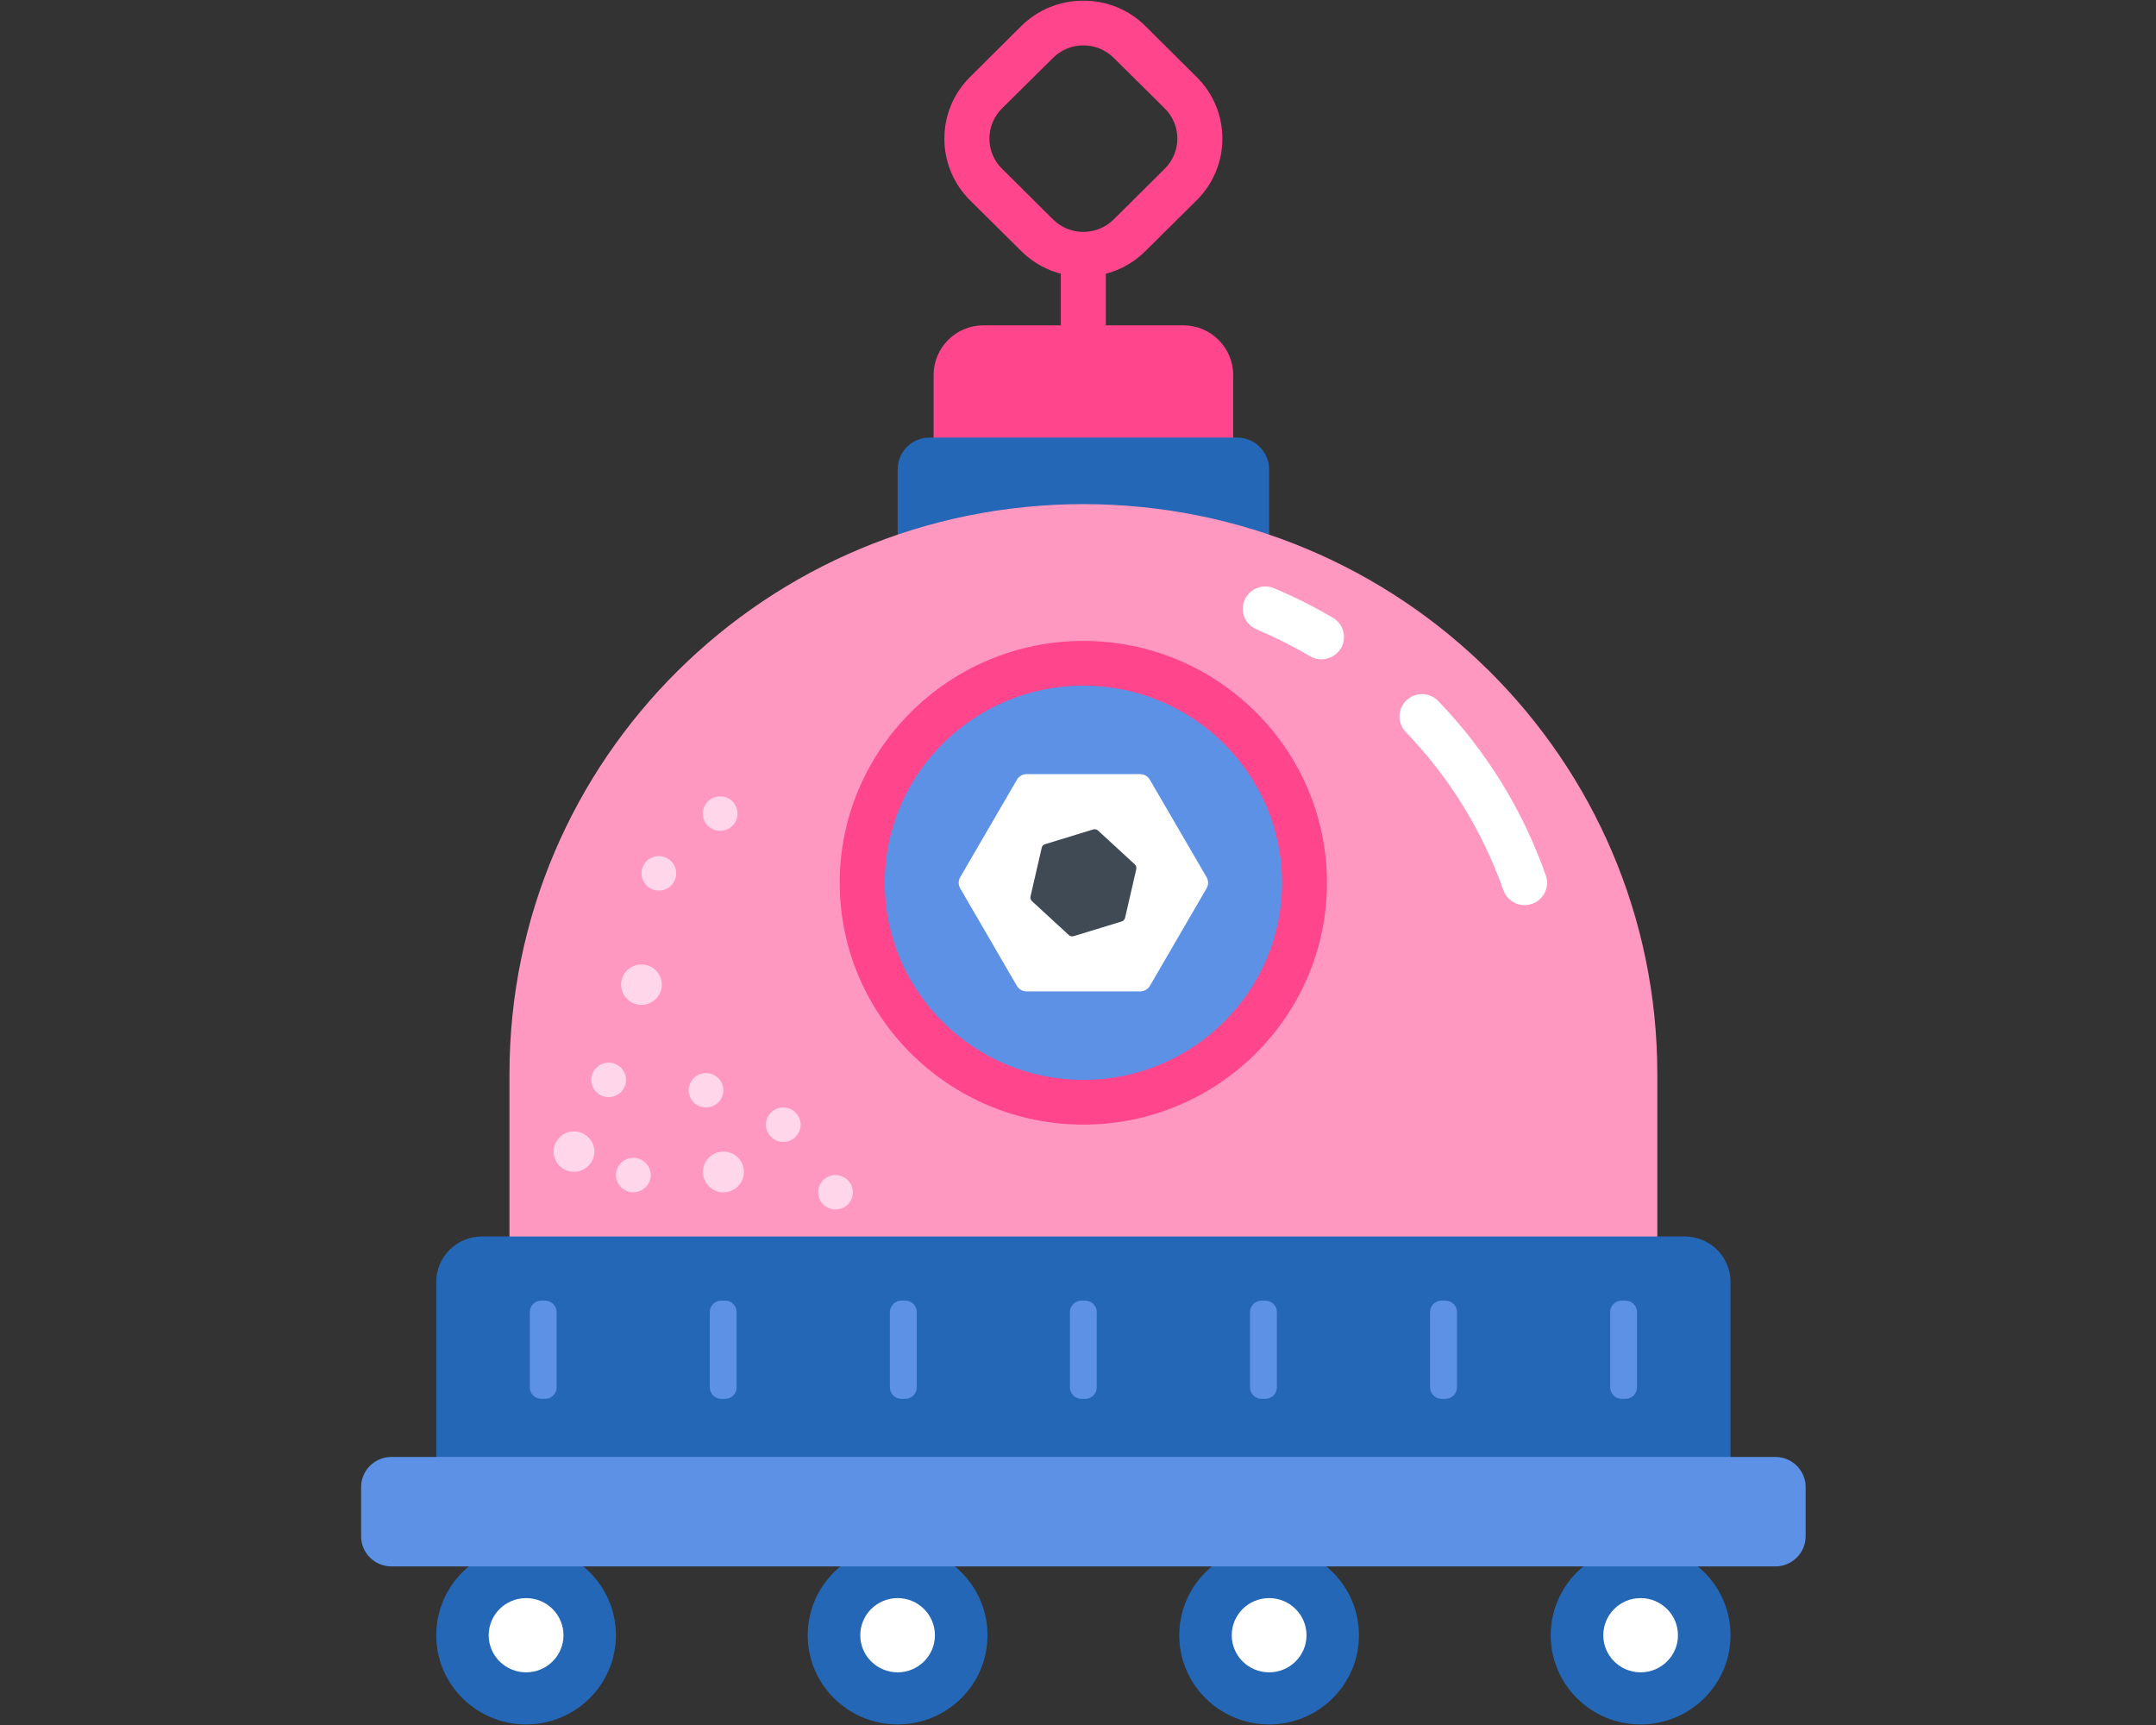 <svg xmlns="http://www.w3.org/2000/svg" xmlns:xlink="http://www.w3.org/1999/xlink" width="100" zoomAndPan="magnify" viewBox="0 0 75 60" height="80" preserveAspectRatio="xMidYMid meet" version="1.0"><rect x="0" y="0" width="75" height="60" fill="#333333" stroke="none"/><defs><clipPath id="id1"><path d="M 15.176 53.754 L 21.461 53.754 L 21.461 59.98 L 15.176 59.98 Z M 15.176 53.754 " clip-rule="nonzero"/></clipPath><clipPath id="id2"><path d="M 53.879 53.754 L 60.25 53.754 L 60.25 59.98 L 53.879 59.98 Z M 53.879 53.754 " clip-rule="nonzero"/></clipPath><clipPath id="id3"><path d="M 41 53.754 L 47.348 53.754 L 47.348 59.98 L 41 59.98 Z M 41 53.754 " clip-rule="nonzero"/></clipPath><clipPath id="id4"><path d="M 28.078 53.754 L 34.363 53.754 L 34.363 59.98 L 28.078 59.98 Z M 28.078 53.754 " clip-rule="nonzero"/></clipPath><clipPath id="id5"><path d="M 12.562 50.676 L 62.812 50.676 L 62.812 54.566 L 12.562 54.566 Z M 12.562 50.676 " clip-rule="nonzero"/></clipPath></defs><path fill="#ff468c" d="M 38.469 12.375 L 36.902 12.375 L 36.902 9.266 L 38.469 9.266 L 38.469 12.375 " fill-opacity="1" fill-rule="nonzero"/><path fill="#ff468c" d="M 42.898 19.246 L 32.477 19.246 L 32.477 13.043 C 32.477 12.09 33.254 11.316 34.211 11.316 L 41.16 11.316 C 42.121 11.316 42.898 12.09 42.898 13.043 L 42.898 19.246 " fill-opacity="1" fill-rule="nonzero"/><path fill="#2567b7" d="M 43.035 20.406 L 32.34 20.406 C 31.723 20.406 31.227 19.91 31.227 19.301 L 31.227 16.324 C 31.227 15.715 31.723 15.219 32.34 15.219 L 43.035 15.219 C 43.648 15.219 44.148 15.715 44.148 16.324 L 44.148 19.301 C 44.148 19.91 43.648 20.406 43.035 20.406 " fill-opacity="1" fill-rule="nonzero"/><g clip-path="url(#id1)"><path fill="#2567b7" d="M 21.426 56.879 C 21.426 58.59 20.027 59.98 18.301 59.98 C 16.574 59.98 15.176 58.59 15.176 56.879 C 15.176 55.164 16.574 53.773 18.301 53.773 C 20.027 53.773 21.426 55.164 21.426 56.879 " fill-opacity="1" fill-rule="nonzero"/></g><g clip-path="url(#id2)"><path fill="#2567b7" d="M 60.199 56.879 C 60.199 58.59 58.797 59.98 57.07 59.98 C 55.344 59.98 53.945 58.59 53.945 56.879 C 53.945 55.164 55.344 53.773 57.07 53.773 C 58.797 53.773 60.199 55.164 60.199 56.879 " fill-opacity="1" fill-rule="nonzero"/></g><path fill="#ffffff" d="M 58.371 56.879 C 58.371 57.59 57.789 58.168 57.07 58.168 C 56.355 58.168 55.773 57.59 55.773 56.879 C 55.773 56.164 56.355 55.586 57.07 55.586 C 57.789 55.586 58.371 56.164 58.371 56.879 " fill-opacity="1" fill-rule="nonzero"/><g clip-path="url(#id3)"><path fill="#2567b7" d="M 47.273 56.879 C 47.273 58.59 45.875 59.98 44.148 59.98 C 42.422 59.98 41.023 58.59 41.023 56.879 C 41.023 55.164 42.422 53.773 44.148 53.773 C 45.875 53.773 47.273 55.164 47.273 56.879 " fill-opacity="1" fill-rule="nonzero"/></g><path fill="#ffffff" d="M 45.449 56.879 C 45.449 57.59 44.867 58.168 44.148 58.168 C 43.43 58.168 42.848 57.59 42.848 56.879 C 42.848 56.164 43.43 55.586 44.148 55.586 C 44.867 55.586 45.449 56.164 45.449 56.879 " fill-opacity="1" fill-rule="nonzero"/><g clip-path="url(#id4)"><path fill="#2567b7" d="M 34.352 56.879 C 34.352 58.59 32.953 59.98 31.227 59.98 C 29.5 59.98 28.098 58.59 28.098 56.879 C 28.098 55.164 29.5 53.773 31.227 53.773 C 32.953 53.773 34.352 55.164 34.352 56.879 " fill-opacity="1" fill-rule="nonzero"/></g><path fill="#ffffff" d="M 32.523 56.879 C 32.523 57.59 31.941 58.168 31.227 58.168 C 30.508 58.168 29.926 57.59 29.926 56.879 C 29.926 56.164 30.508 55.586 31.227 55.586 C 31.941 55.586 32.523 56.164 32.523 56.879 " fill-opacity="1" fill-rule="nonzero"/><path fill="#ffffff" d="M 19.602 56.879 C 19.602 57.59 19.02 58.168 18.301 58.168 C 17.582 58.168 17 57.59 17 56.879 C 17 56.164 17.582 55.586 18.301 55.586 C 19.02 55.586 19.602 56.164 19.602 56.879 " fill-opacity="1" fill-rule="nonzero"/><path fill="#ff98c0" d="M 37.688 17.535 C 26.66 17.535 17.723 26.41 17.723 37.352 L 17.723 43.082 L 57.652 43.082 L 57.652 37.352 C 57.652 26.41 48.715 17.535 37.688 17.535 " fill-opacity="1" fill-rule="nonzero"/><path fill="#ffffff" d="M 45.969 22.934 C 45.832 22.934 45.695 22.898 45.57 22.824 C 44.973 22.473 44.348 22.16 43.711 21.891 C 43.312 21.723 43.125 21.27 43.293 20.875 C 43.465 20.477 43.922 20.293 44.32 20.461 C 45.023 20.754 45.711 21.102 46.367 21.488 C 46.742 21.707 46.863 22.184 46.645 22.551 C 46.496 22.797 46.234 22.934 45.969 22.934 " fill-opacity="1" fill-rule="nonzero"/><path fill="#ffffff" d="M 53.035 31.484 C 52.711 31.484 52.41 31.281 52.297 30.961 C 51.566 28.902 50.426 27.047 48.898 25.457 C 48.602 25.148 48.613 24.656 48.926 24.359 C 49.238 24.062 49.734 24.074 50.035 24.387 C 51.715 26.137 52.973 28.176 53.773 30.449 C 53.918 30.852 53.703 31.297 53.293 31.438 C 53.207 31.469 53.121 31.484 53.035 31.484 " fill-opacity="1" fill-rule="nonzero"/><path fill="#2567b7" d="M 58.605 52.582 L 16.766 52.582 C 15.887 52.582 15.176 51.875 15.176 51 L 15.176 44.586 C 15.176 43.715 15.887 43.008 16.766 43.008 L 58.605 43.008 C 59.484 43.008 60.199 43.715 60.199 44.586 L 60.199 51 C 60.199 51.875 59.484 52.582 58.605 52.582 " fill-opacity="1" fill-rule="nonzero"/><path fill="#5c91e5" d="M 37.75 48.656 L 37.621 48.656 C 37.398 48.656 37.219 48.477 37.219 48.258 L 37.219 45.637 C 37.219 45.418 37.398 45.238 37.621 45.238 L 37.75 45.238 C 37.973 45.238 38.152 45.418 38.152 45.637 L 38.152 48.258 C 38.152 48.477 37.973 48.656 37.75 48.656 " fill-opacity="1" fill-rule="nonzero"/><path fill="#5c91e5" d="M 44.016 48.656 L 43.887 48.656 C 43.664 48.656 43.484 48.477 43.484 48.258 L 43.484 45.637 C 43.484 45.418 43.664 45.238 43.887 45.238 L 44.016 45.238 C 44.238 45.238 44.418 45.418 44.418 45.637 L 44.418 48.258 C 44.418 48.477 44.238 48.656 44.016 48.656 " fill-opacity="1" fill-rule="nonzero"/><path fill="#5c91e5" d="M 50.281 48.656 L 50.148 48.656 C 49.93 48.656 49.746 48.477 49.746 48.258 L 49.746 45.637 C 49.746 45.418 49.93 45.238 50.148 45.238 L 50.281 45.238 C 50.5 45.238 50.684 45.418 50.684 45.637 L 50.684 48.258 C 50.684 48.477 50.5 48.656 50.281 48.656 " fill-opacity="1" fill-rule="nonzero"/><path fill="#5c91e5" d="M 56.543 48.656 L 56.414 48.656 C 56.191 48.656 56.012 48.477 56.012 48.258 L 56.012 45.637 C 56.012 45.418 56.191 45.238 56.414 45.238 L 56.543 45.238 C 56.766 45.238 56.945 45.418 56.945 45.637 L 56.945 48.258 C 56.945 48.477 56.766 48.656 56.543 48.656 " fill-opacity="1" fill-rule="nonzero"/><path fill="#5c91e5" d="M 31.488 48.656 L 31.359 48.656 C 31.137 48.656 30.957 48.477 30.957 48.258 L 30.957 45.637 C 30.957 45.418 31.137 45.238 31.359 45.238 L 31.488 45.238 C 31.711 45.238 31.891 45.418 31.891 45.637 L 31.891 48.258 C 31.891 48.477 31.711 48.656 31.488 48.656 " fill-opacity="1" fill-rule="nonzero"/><path fill="#5c91e5" d="M 25.223 48.656 L 25.094 48.656 C 24.871 48.656 24.691 48.477 24.691 48.258 L 24.691 45.637 C 24.691 45.418 24.871 45.238 25.094 45.238 L 25.223 45.238 C 25.445 45.238 25.625 45.418 25.625 45.637 L 25.625 48.258 C 25.625 48.477 25.445 48.656 25.223 48.656 " fill-opacity="1" fill-rule="nonzero"/><path fill="#5c91e5" d="M 18.961 48.656 L 18.832 48.656 C 18.609 48.656 18.43 48.477 18.43 48.258 L 18.43 45.637 C 18.43 45.418 18.609 45.238 18.832 45.238 L 18.961 45.238 C 19.18 45.238 19.363 45.418 19.363 45.637 L 19.363 48.258 C 19.363 48.477 19.18 48.656 18.961 48.656 " fill-opacity="1" fill-rule="nonzero"/><g clip-path="url(#id5)"><path fill="#5c91e5" d="M 61.758 54.484 L 13.617 54.484 C 13.035 54.484 12.562 54.016 12.562 53.438 L 12.562 51.723 C 12.562 51.145 13.035 50.676 13.617 50.676 L 61.758 50.676 C 62.34 50.676 62.812 51.145 62.812 51.723 L 62.812 53.438 C 62.812 54.016 62.34 54.484 61.758 54.484 " fill-opacity="1" fill-rule="nonzero"/></g><path fill="#5c91e5" d="M 29.996 30.707 C 29.996 26.488 33.438 23.07 37.688 23.07 C 41.934 23.07 45.379 26.488 45.379 30.707 C 45.379 34.922 41.934 38.34 37.688 38.34 C 33.438 38.34 29.996 34.922 29.996 30.707 " fill-opacity="1" fill-rule="nonzero"/><path fill="#ff468c" d="M 37.688 23.848 C 33.879 23.848 30.777 26.926 30.777 30.707 C 30.777 34.488 33.879 37.562 37.688 37.562 C 41.496 37.562 44.598 34.488 44.598 30.707 C 44.598 26.926 41.496 23.848 37.688 23.848 Z M 37.688 39.117 C 33.016 39.117 29.211 35.344 29.211 30.707 C 29.211 26.066 33.016 22.293 37.688 22.293 C 42.359 22.293 46.16 26.066 46.16 30.707 C 46.16 35.344 42.359 39.117 37.688 39.117 " fill-opacity="1" fill-rule="nonzero"/><path fill="#ff468c" d="M 37.688 1.578 C 37.305 1.578 36.922 1.723 36.633 2.012 L 34.855 3.773 C 34.574 4.055 34.418 4.426 34.418 4.82 C 34.418 5.215 34.574 5.59 34.855 5.867 L 36.633 7.633 C 36.914 7.91 37.289 8.066 37.688 8.066 C 38.086 8.066 38.461 7.91 38.742 7.633 L 40.52 5.867 C 41.102 5.289 41.102 4.352 40.52 3.773 L 38.742 2.012 C 38.449 1.723 38.07 1.578 37.688 1.578 Z M 37.688 9.621 C 36.871 9.621 36.102 9.305 35.523 8.73 L 33.746 6.969 C 33.172 6.395 32.852 5.633 32.852 4.82 C 32.852 4.012 33.172 3.246 33.746 2.676 L 35.523 0.91 C 36.102 0.336 36.871 0.023 37.688 0.023 C 38.504 0.023 39.273 0.336 39.848 0.91 L 41.625 2.676 C 42.203 3.246 42.523 4.012 42.523 4.82 C 42.523 5.633 42.203 6.395 41.625 6.969 L 39.848 8.73 C 39.273 9.305 38.504 9.621 37.688 9.621 " fill-opacity="1" fill-rule="nonzero"/><path fill="#ffd6ea" d="M 25.656 28.301 C 25.656 28.633 25.387 28.898 25.055 28.898 C 24.719 28.898 24.449 28.633 24.449 28.301 C 24.449 27.969 24.719 27.699 25.055 27.699 C 25.387 27.699 25.656 27.969 25.656 28.301 " fill-opacity="1" fill-rule="nonzero"/><path fill="#ffd6ea" d="M 25.164 37.922 C 25.164 38.254 24.895 38.52 24.562 38.52 C 24.227 38.52 23.957 38.254 23.957 37.922 C 23.957 37.59 24.227 37.324 24.562 37.324 C 24.895 37.324 25.164 37.59 25.164 37.922 " fill-opacity="1" fill-rule="nonzero"/><path fill="#ffd6ea" d="M 23.523 30.375 C 23.523 30.707 23.254 30.977 22.918 30.977 C 22.586 30.977 22.316 30.707 22.316 30.375 C 22.316 30.047 22.586 29.777 22.918 29.777 C 23.254 29.777 23.523 30.047 23.523 30.375 " fill-opacity="1" fill-rule="nonzero"/><path fill="#ffd6ea" d="M 21.777 37.562 C 21.777 37.891 21.508 38.16 21.172 38.16 C 20.84 38.16 20.57 37.891 20.57 37.562 C 20.57 37.23 20.84 36.961 21.172 36.961 C 21.508 36.961 21.777 37.23 21.777 37.562 " fill-opacity="1" fill-rule="nonzero"/><path fill="#ffd6ea" d="M 27.852 39.121 C 27.852 39.449 27.582 39.719 27.246 39.719 C 26.914 39.719 26.645 39.449 26.645 39.121 C 26.645 38.789 26.914 38.52 27.246 38.52 C 27.582 38.52 27.852 38.789 27.852 39.121 " fill-opacity="1" fill-rule="nonzero"/><path fill="#ffd6ea" d="M 22.637 40.871 C 22.637 41.203 22.363 41.473 22.031 41.473 C 21.699 41.473 21.426 41.203 21.426 40.871 C 21.426 40.543 21.699 40.273 22.031 40.273 C 22.363 40.273 22.637 40.543 22.637 40.871 " fill-opacity="1" fill-rule="nonzero"/><path fill="#ffd6ea" d="M 29.668 41.473 C 29.668 41.801 29.398 42.07 29.062 42.07 C 28.73 42.07 28.461 41.801 28.461 41.473 C 28.461 41.141 28.73 40.871 29.062 40.871 C 29.398 40.871 29.668 41.141 29.668 41.473 " fill-opacity="1" fill-rule="nonzero"/><path fill="#ffd6ea" d="M 20.676 40.055 C 20.676 40.445 20.355 40.758 19.965 40.758 C 19.574 40.758 19.258 40.445 19.258 40.055 C 19.258 39.668 19.574 39.352 19.965 39.352 C 20.355 39.352 20.676 39.668 20.676 40.055 " fill-opacity="1" fill-rule="nonzero"/><path fill="#ffd6ea" d="M 23.023 34.25 C 23.023 34.637 22.707 34.953 22.316 34.953 C 21.926 34.953 21.605 34.637 21.605 34.25 C 21.605 33.859 21.926 33.547 22.316 33.547 C 22.707 33.547 23.023 33.859 23.023 34.25 " fill-opacity="1" fill-rule="nonzero"/><path fill="#ffd6ea" d="M 25.879 40.762 C 25.879 41.156 25.559 41.473 25.164 41.473 C 24.77 41.473 24.453 41.156 24.453 40.762 C 24.453 40.371 24.77 40.055 25.164 40.055 C 25.559 40.055 25.879 40.371 25.879 40.762 " fill-opacity="1" fill-rule="nonzero"/><path fill="#ffffff" d="M 39.66 26.926 L 35.715 26.926 C 35.574 26.926 35.445 27 35.375 27.121 L 33.402 30.512 C 33.332 30.633 33.332 30.781 33.402 30.898 L 35.375 34.293 C 35.445 34.41 35.574 34.484 35.715 34.484 L 39.66 34.484 C 39.801 34.484 39.93 34.41 40 34.293 L 41.973 30.898 C 42.043 30.781 42.043 30.633 41.973 30.512 L 40 27.121 C 39.93 27 39.801 26.926 39.66 26.926 " fill-opacity="1" fill-rule="nonzero"/><path fill="#404a54" d="M 39.477 30.066 L 38.195 28.887 C 38.148 28.848 38.082 28.832 38.023 28.852 L 36.355 29.363 C 36.297 29.379 36.25 29.426 36.238 29.488 L 35.848 31.18 C 35.832 31.238 35.852 31.301 35.898 31.344 L 37.18 32.523 C 37.227 32.566 37.289 32.578 37.348 32.562 L 39.02 32.051 C 39.078 32.031 39.125 31.984 39.137 31.926 L 39.527 30.234 C 39.539 30.172 39.52 30.109 39.477 30.066 " fill-opacity="1" fill-rule="nonzero"/></svg>